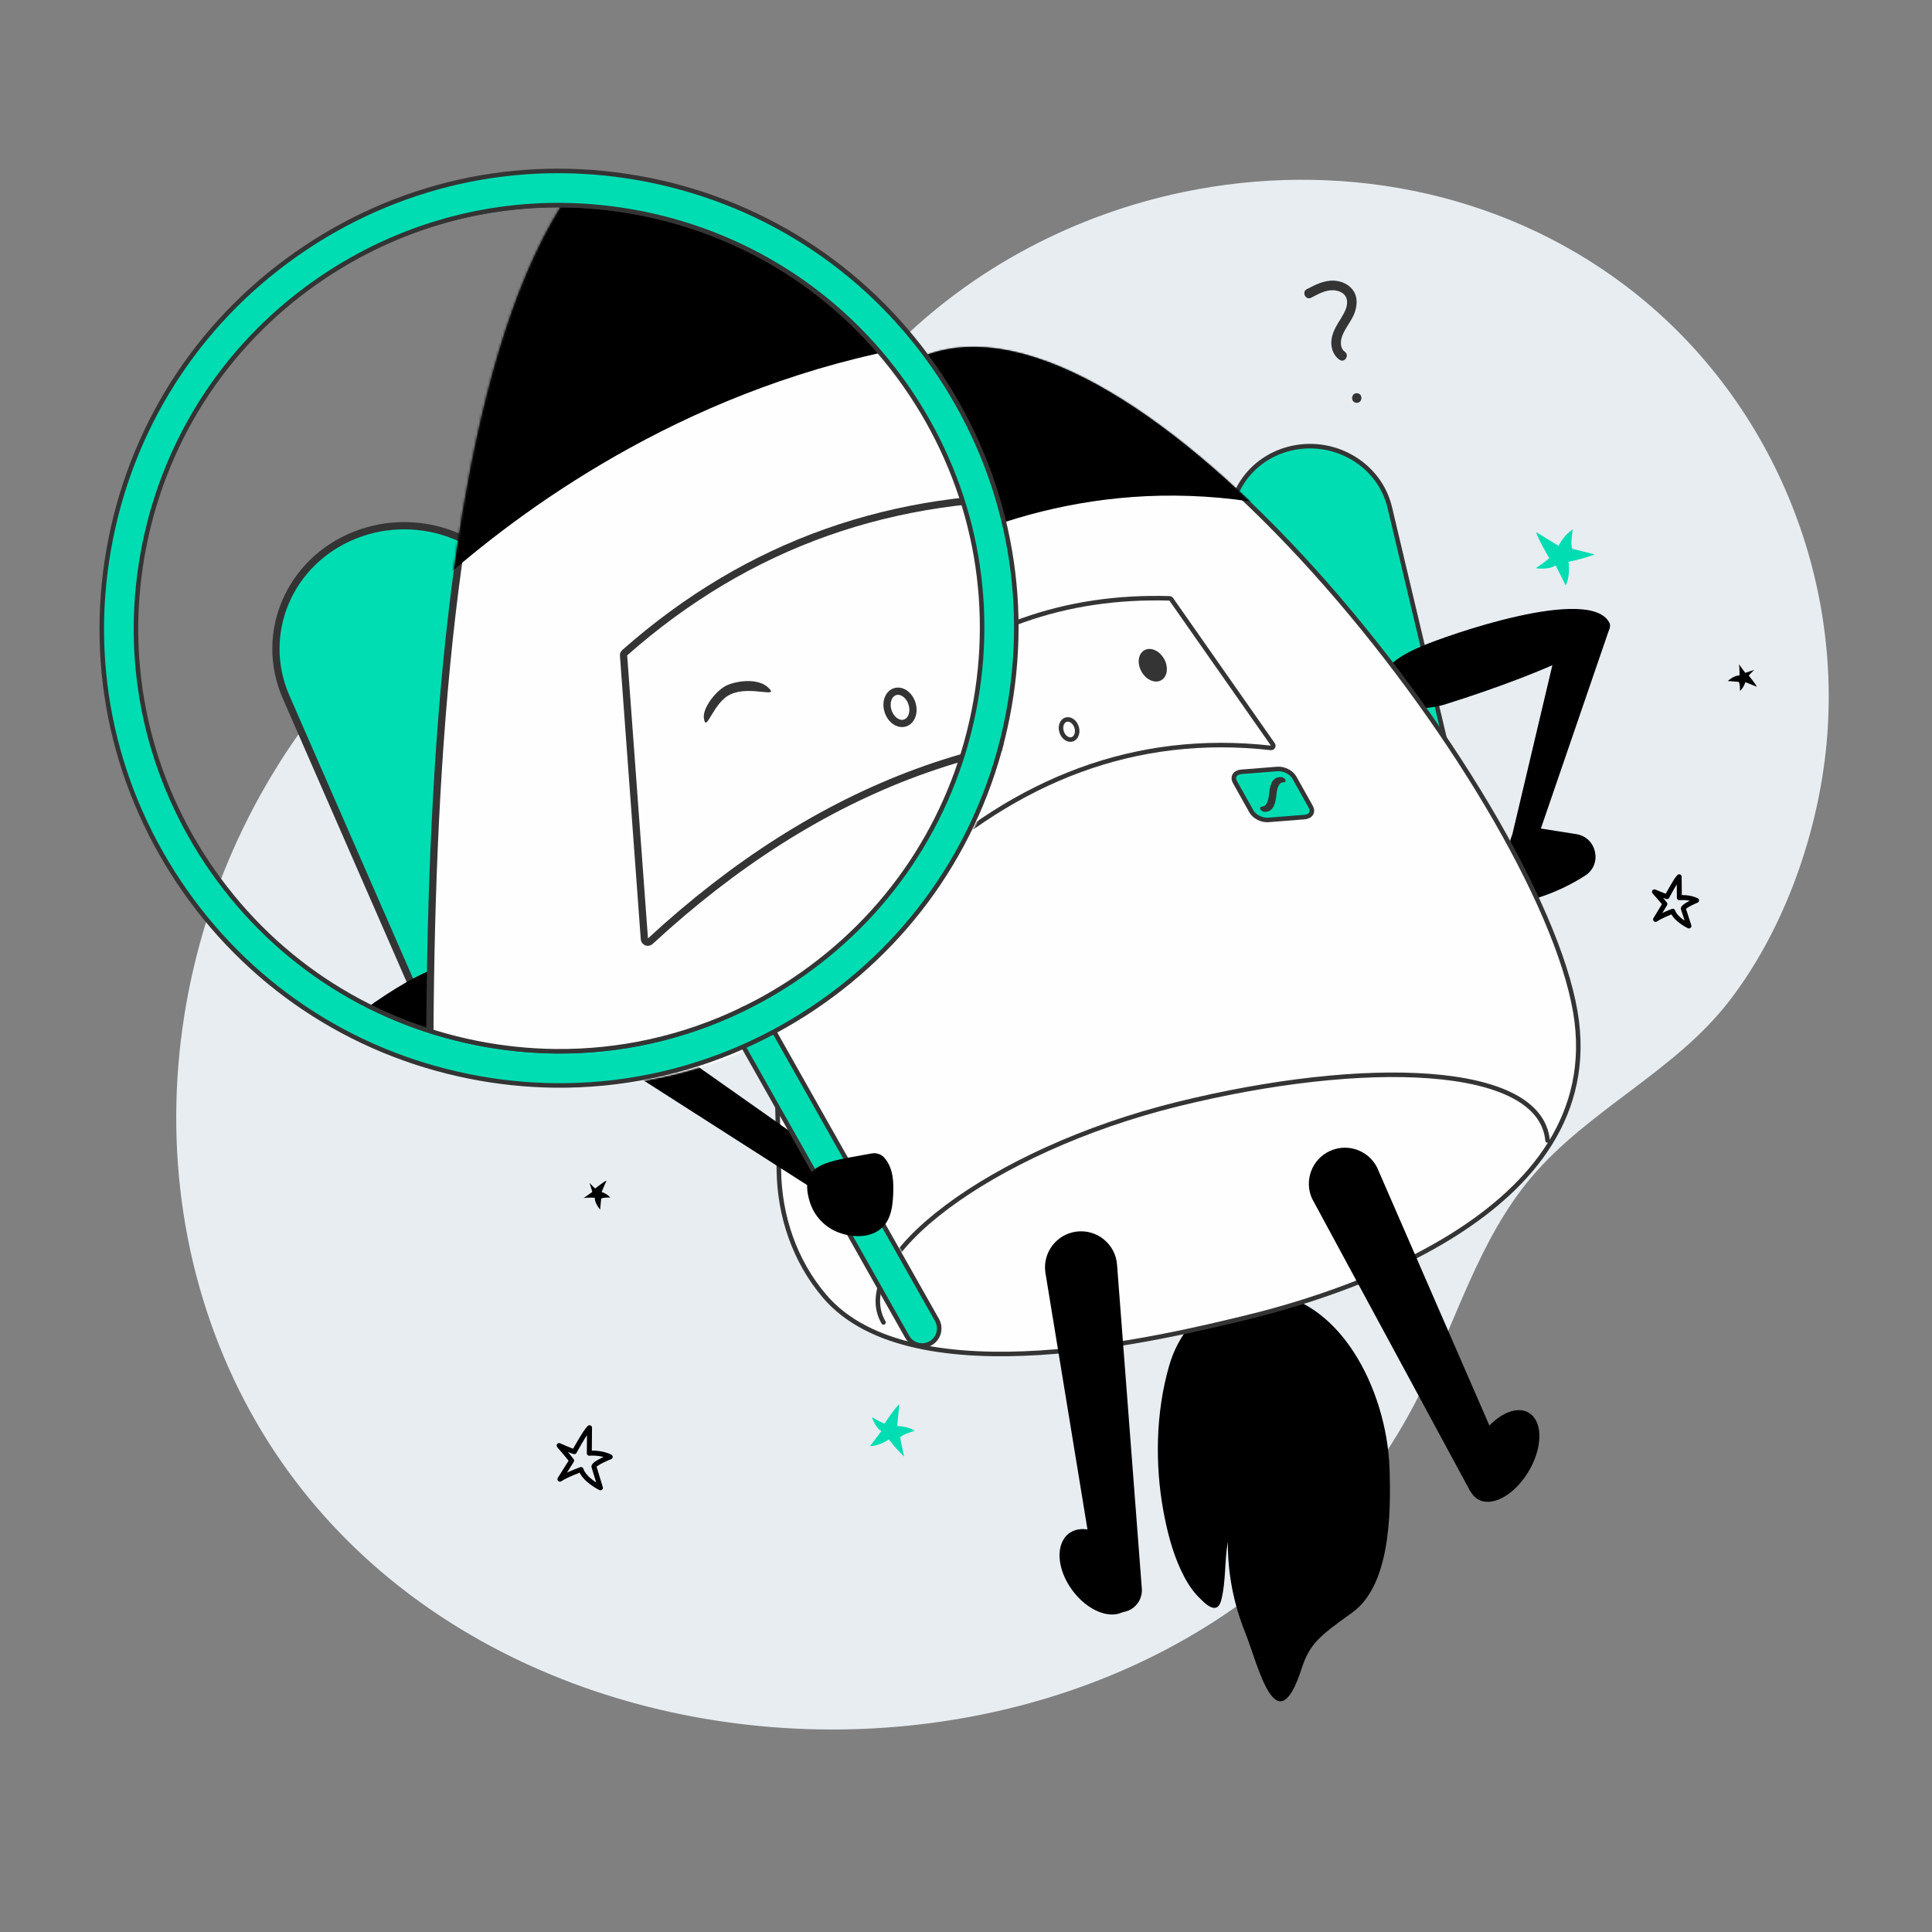 <svg xmlns="http://www.w3.org/2000/svg" xmlns:xlink="http://www.w3.org/1999/xlink" viewBox="0 0 1280 1280" width="1280" height="1280" preserveAspectRatio="xMidYMid meet" style="width: 100%; height: 100%; transform: translate3d(0px, 0px, 0px); content-visibility: visible;"><rect x="0" y="0" width="1280" height="1280" fill="#808080" stroke="none"/><defs><clipPath id="__lottie_element_257"><rect width="1280" height="1280" x="0" y="0"></rect></clipPath><clipPath id="__lottie_element_265"><path d="M0,0 L1280,0 L1280,1280 L0,1280z"></path></clipPath><clipPath id="__lottie_element_269"><path d="M0,0 L1280,0 L1280,1280 L0,1280z"></path></clipPath><symbol id="__lottie_element_272"><g><g transform="matrix(0.97,0.01,-0.01,0.97,69.188,113.596)" opacity="1" style="display: block;"><g opacity="1" transform="matrix(1,0,0,1,507.783,680.632)"><path fill="rgb(0,184,161)" fill-opacity="1" d=" M63.602,110.483 C61.821,111.523 59.865,112.007 57.939,112.007 C54.027,112.007 50.228,109.989 48.128,106.365 C48.128,106.365 -62.531,-84.693 -62.531,-84.693 C-62.531,-84.693 -67.802,-93.804 -67.802,-93.804 C-70.86,-99.086 -69.171,-105.83 -64.034,-109.052 C-63.92,-109.135 -63.797,-109.207 -63.673,-109.279 C-63.128,-109.598 -62.562,-109.866 -61.995,-110.072 C-56.899,-112.007 -51.01,-110.02 -48.199,-105.15 C-48.199,-105.15 -42.248,-94.875 -42.248,-94.875 C-42.248,-94.875 67.731,95.008 67.731,95.008 C70.86,100.424 69.018,107.353 63.602,110.483z"></path><path stroke-linecap="butt" stroke-linejoin="miter" fill-opacity="0" stroke-miterlimit="10" stroke="rgb(52,52,52)" stroke-opacity="1" stroke-width="3" d=" M63.602,110.483 C61.821,111.523 59.865,112.007 57.939,112.007 C54.027,112.007 50.228,109.989 48.128,106.365 C48.128,106.365 -62.531,-84.693 -62.531,-84.693 C-62.531,-84.693 -67.802,-93.804 -67.802,-93.804 C-70.86,-99.086 -69.171,-105.83 -64.034,-109.052 C-63.92,-109.135 -63.797,-109.207 -63.673,-109.279 C-63.128,-109.598 -62.562,-109.866 -61.995,-110.072 C-56.899,-112.007 -51.01,-110.02 -48.199,-105.15 C-48.199,-105.15 -42.248,-94.875 -42.248,-94.875 C-42.248,-94.875 67.731,95.008 67.731,95.008 C70.86,100.424 69.018,107.353 63.602,110.483z"></path></g><g opacity="1" transform="matrix(1,0,0,1,320.967,312.569)"><path fill="rgb(0,184,161)" fill-opacity="1" d=" M250.108,-165.936 C204.498,-232.745 135.6,-277.789 56.106,-292.769 C-23.387,-307.759 -103.951,-290.895 -170.759,-245.285 C-237.568,-199.665 -282.612,-130.766 -297.602,-51.283 C-312.593,28.21 -295.728,108.784 -250.108,175.593 C-204.498,242.401 -135.6,287.445 -56.107,302.436 C-37.183,305.998 -18.208,307.759 0.633,307.759 C43.659,307.759 85.964,298.575 125.159,280.681 C132.027,277.551 138.791,274.153 145.442,270.498 C154.07,265.752 162.523,260.563 170.759,254.941 C237.568,209.332 282.612,140.433 297.602,60.94 C312.593,-18.553 295.718,-99.128 250.108,-165.936z"></path><path stroke-linecap="butt" stroke-linejoin="miter" fill-opacity="0" stroke-miterlimit="10" stroke="rgb(52,52,52)" stroke-opacity="1" stroke-width="3" d=" M250.108,-165.936 C204.498,-232.745 135.6,-277.789 56.106,-292.769 C-23.387,-307.759 -103.951,-290.895 -170.759,-245.285 C-237.568,-199.665 -282.612,-130.766 -297.602,-51.283 C-312.593,28.21 -295.728,108.784 -250.108,175.593 C-204.498,242.401 -135.6,287.445 -56.107,302.436 C-37.183,305.998 -18.208,307.759 0.633,307.759 C43.659,307.759 85.964,298.575 125.159,280.681 C132.027,277.551 138.791,274.153 145.442,270.498 C154.07,265.752 162.523,260.563 170.759,254.941 C237.568,209.332 282.612,140.433 297.602,60.94 C312.593,-18.553 295.718,-99.128 250.108,-165.936z"></path></g></g></g></symbol><mask id="__lottie_element_272_1" mask-type="alpha"><use xlink:href="#__lottie_element_272"></use></mask><symbol id="__lottie_element_317"><g><g transform="matrix(0.995,0.102,-0.102,0.995,550.624,221.649)" opacity="1" style="display: block;"><g opacity="1" transform="matrix(1,0,0,1,321.129,395.806)"><path fill="rgb(255,254,255)" fill-opacity="1" d=" M-201.701,306.659 C-223.642,285.608 -236.731,256.983 -240.182,226.772 C-251.429,128.292 -313.629,-257.077 -199.865,-317.664 C-67.223,-388.305 234.646,-73.043 273.977,68.833 C310.787,201.565 130.327,274.026 75.761,293.119 C28.993,309.485 -136.455,369.439 -201.701,306.659z"></path><path stroke-linecap="round" stroke-linejoin="round" fill-opacity="0" stroke="rgb(52,52,52)" stroke-opacity="1" stroke-width="3" d=" M-201.701,306.659 C-223.642,285.608 -236.731,256.983 -240.182,226.772 C-251.429,128.292 -313.629,-257.077 -199.865,-317.664 C-67.223,-388.305 234.646,-73.043 273.977,68.833 C310.787,201.565 130.327,274.026 75.761,293.119 C28.993,309.485 -136.455,369.439 -201.701,306.659z"></path></g><g opacity="1" transform="matrix(1,0,0,1,357.84,611.195)"><path stroke-linecap="round" stroke-linejoin="round" fill-opacity="0" stroke="rgb(52,52,52)" stroke-opacity="1" stroke-width="3" d=" M-197.633,104.747 C-225.856,65.919 -138.871,-15.825 -18.772,-58.884 C101.327,-101.943 217.64,-110.361 227.64,-60.009"></path></g></g></g></symbol><mask id="__lottie_element_317_1" mask-type="alpha"><use xlink:href="#__lottie_element_317"></use></mask><symbol id="__lottie_element_356"><g><g transform="matrix(0.995,0.102,-0.102,0.995,550.624,221.649)" opacity="1" style="display: block;"><g opacity="1" transform="matrix(1,0,0,1,321.129,395.806)"><path fill="rgb(255,254,255)" fill-opacity="1" d=" M-201.701,306.659 C-223.642,285.608 -236.731,256.983 -240.182,226.772 C-251.429,128.292 -313.629,-257.077 -199.865,-317.664 C-67.223,-388.305 234.646,-73.043 273.977,68.833 C310.787,201.565 130.327,274.026 75.761,293.119 C28.993,309.485 -136.455,369.439 -201.701,306.659z"></path><path stroke-linecap="round" stroke-linejoin="round" fill-opacity="0" stroke="rgb(52,52,52)" stroke-opacity="1" stroke-width="3" d=" M-201.701,306.659 C-223.642,285.608 -236.731,256.983 -240.182,226.772 C-251.429,128.292 -313.629,-257.077 -199.865,-317.664 C-67.223,-388.305 234.646,-73.043 273.977,68.833 C310.787,201.565 130.327,274.026 75.761,293.119 C28.993,309.485 -136.455,369.439 -201.701,306.659z"></path></g><g opacity="1" transform="matrix(1,0,0,1,357.84,611.195)"><path stroke-linecap="round" stroke-linejoin="round" fill-opacity="0" stroke="rgb(52,52,52)" stroke-opacity="1" stroke-width="3" d=" M-197.633,104.747 C-225.856,65.919 -138.871,-15.825 -18.772,-58.884 C101.327,-101.943 217.64,-110.361 227.64,-60.009"></path></g></g></g></symbol><mask id="__lottie_element_356_1" mask-type="alpha"><use xlink:href="#__lottie_element_356"></use></mask></defs><g clip-path="url(#__lottie_element_257)"><g transform="matrix(1,0,0,1,78.429,106.125)" opacity="1" style="display: block;"><g opacity="1" transform="matrix(1,0,0,1,572.995,560.618)"><path fill="rgb(231,237,241)" fill-opacity="1" d=" M132.714,-539.537 C61.292,-524.688 -6.309,-489.711 -59.12,-436.716 C-115.105,-380.536 -155.85,-361.077 -229.444,-335.102 C-290.265,-313.634 -348.661,-285.528 -398.452,-243.965 C-527.593,-121.879 -572.745,76.356 -499.788,239.892 C-360.743,551.566 137.63,560.367 289.391,256.338 C313.42,208.2 328.334,154.457 363.048,113.353 C401.193,68.188 458.218,43.277 494.405,-3.748 C528.775,-48.413 550.403,-107.35 557.476,-162.844 C572.745,-282.636 521.986,-404.514 425.578,-477.381 C340.624,-541.59 232.908,-560.368 132.714,-539.537z"></path></g></g><g transform="matrix(1,0,0,1,364.441,355.293)" opacity="1" style="display: block;"><g opacity="1" transform="matrix(1.09,0,0,1.09,31.045,436.479)"><path fill="rgb(0,0,0)" fill-opacity="1" d=" M-1.06,-4.015 C-1.06,-4.015 4.308,-8.302 5.807,-8.807 C5.807,-8.807 2.84,-1.876 2.84,-1.876 C2.84,-1.876 6.018,-0.939 8.121,1.489 C8.121,1.489 3.227,1.354 2.581,2.248 C2.581,2.248 1.922,8.807 1.922,8.807 C1.922,8.807 -1.55,4.821 -1.275,1.616 C-1.275,1.616 -5.756,1.382 -8.121,1.828 C-8.121,1.828 -2.826,-1.887 -2.826,-1.887 C-2.95,-2.658 -4.504,-7.412 -4.504,-7.412 C-4.504,-7.412 -1.954,-4.661 -1.06,-4.015z"></path></g><g opacity="1" transform="matrix(1.09,0,0,1.09,789.891,93.62)"><path fill="rgb(0,0,0)" fill-opacity="1" d=" M3.915,-1.175 C3.915,-1.175 8.309,4.106 8.844,5.595 C8.844,5.595 1.855,2.767 1.855,2.767 C1.855,2.767 0.983,5.965 -1.402,8.116 C-1.402,8.116 -1.367,3.22 -2.274,2.592 C-2.274,2.592 -8.844,2.067 -8.844,2.067 C-8.844,2.067 -4.929,-1.485 -1.72,-1.275 C-1.72,-1.275 -1.577,-5.761 -2.071,-8.116 C-2.071,-8.116 1.751,-2.897 1.751,-2.897 C2.519,-3.036 7.241,-4.686 7.241,-4.686 C7.241,-4.686 4.543,-2.082 3.915,-1.175z"></path></g><g opacity="1" transform="matrix(1.097,0,0,1.097,22.923,610.519)"><path stroke-linecap="round" stroke-linejoin="round" fill-opacity="0" stroke="rgb(0,0,0)" stroke-opacity="1" stroke-width="3" d=" M-6.244,-3.684 C-6.244,-3.684 0.496,-16.012 2.926,-18.148 C2.926,-18.148 2.801,-2.73 2.801,-2.73 C2.801,-2.73 9.54,-3.473 15.424,-0.554 C15.424,-0.554 6.083,3.057 5.57,5.255 C5.57,5.255 9.51,18.147 9.51,18.147 C9.51,18.147 -0.188,13.371 -2.201,7.108 C-2.201,7.108 -10.841,10.207 -14.95,12.916 C-14.95,12.916 -7.894,1.724 -7.894,1.724 C-8.736,0.368 -15.424,-7.373 -15.424,-7.373 C-15.424,-7.373 -8.441,-4.197 -6.244,-3.684z"></path></g><g opacity="1" transform="matrix(1.097,0,0,1.097,226.82,592.372)"><path fill="rgb(0,221,179)" fill-opacity="1" d=" M-4.805,-4.1 C-4.805,-4.1 1.903,-14.151 4.147,-15.797 C4.147,-15.797 2.871,-2.596 2.871,-2.596 C2.871,-2.596 8.702,-2.723 13.521,0.224 C13.521,0.224 5.245,2.609 4.639,4.453 C4.639,4.453 7.039,15.797 7.039,15.797 C7.039,15.797 1.793,10.825 -2.158,5.452 C-2.158,5.452 -7.88,9.553 -13.521,9.464 C-13.521,9.464 -6.629,0.409 -6.629,0.409 C-10.074,-1.151 -12.391,-7.955 -12.391,-7.955 C-12.391,-7.955 -6.649,-4.706 -4.805,-4.1z"></path></g><g opacity="1" transform="matrix(1.09,0,0,1.09,745.629,241.889)"><path stroke-linecap="round" stroke-linejoin="round" fill-opacity="0" stroke="rgb(0,0,0)" stroke-opacity="1" stroke-width="2.997" d=" M-5.159,-2.875 C-5.159,-2.875 0.246,-13.16 2.226,-14.959 C2.226,-14.959 2.333,-2.209 2.333,-2.209 C2.333,-2.209 7.895,-2.917 12.8,-0.584 C12.8,-0.584 5.127,2.53 4.733,4.354 C4.733,4.354 8.168,14.96 8.168,14.96 C8.168,14.96 0.084,11.145 -1.667,5.994 C-1.667,5.994 -8.769,8.674 -12.128,10.971 C-12.128,10.971 -6.448,1.619 -6.448,1.619 C-7.163,0.51 -12.8,-5.798 -12.8,-5.798 C-12.8,-5.798 -6.983,-3.269 -5.159,-2.875z"></path></g><g opacity="1" transform="matrix(1.348,0,0,1.348,672.601,14.005)"><path fill="rgb(0,221,179)" fill-opacity="1" d=" M-7.898,0.371 C-7.898,0.371 -13.794,-9.764 -14.271,-12.422 C-14.271,-12.422 -3.312,-5.677 -3.312,-5.677 C-3.312,-5.677 -0.935,-10.812 3.689,-13.755 C3.689,-13.755 2.237,-5.525 3.585,-4.21 C3.585,-4.21 14.495,-1.46 14.495,-1.46 C14.495,-1.46 7.925,0.991 1.556,2.141 C1.556,2.141 2.687,8.877 0.202,13.755 C0.202,13.755 -4.748,3.883 -4.748,3.883 C-7.578,6.22 -14.495,5.336 -14.495,5.336 C-14.495,5.336 -9.213,1.719 -7.898,0.371z"></path></g></g><g clip-path="url(#__lottie_element_265)" transform="matrix(1,0,0,1,-51.65,-74.203)" opacity="1" style="display: block;"><g transform="matrix(0.899,0.307,-0.342,1.003,847.404,909.997)" opacity="1" style="display: block;"><g opacity="1" transform="matrix(1,0,0,1,98.892,135.949)"><path fill="rgb(0,0,0)" fill-opacity="1" d=" M22.008,-113.373 C44.185,-97.825 62.228,-74.748 71.999,-51.76 C83.674,-24.293 98.642,17.667 79.857,41.242 C63.217,62.125 58.832,68.397 59.086,84.782 C59.877,135.699 29.496,91.097 13.671,74.586 C-0.406,59.897 -11.026,43.475 -18.164,24.433 C-16.149,36.347 -10.438,48.207 -9.391,60.183 C-8.464,70.772 -19.552,65.55 -25.567,62.802 C-31.943,59.89 -37.6,55.509 -42.698,50.75 C-52.485,41.616 -60.548,30.633 -67.61,19.306 C-83.664,-6.442 -94.92,-37.43 -96.522,-67.894 C-98.642,-108.184 -64.725,-135.699 -25.821,-132.103 C-8.877,-130.537 7.455,-123.576 22.008,-113.373z"></path></g></g><g transform="matrix(0.995,0.102,-0.102,0.995,508.606,313.496)" opacity="1" style="display: block;"><g opacity="1" transform="matrix(1,0,0,1,150.617,359.31)"><path fill="rgb(0,221,179)" fill-opacity="1" d=" M107.407,190.198 C107.407,190.198 107.407,190.198 107.407,190.198 C133.434,176.705 143.117,145.551 129.034,120.613 C129.034,120.613 -34.783,-169.476 -34.783,-169.476 C-48.866,-194.413 -81.381,-203.691 -107.408,-190.198 C-133.434,-176.704 -143.117,-145.55 -129.035,-120.613 C-129.035,-120.613 34.783,169.476 34.783,169.476 C48.865,194.414 81.38,203.691 107.407,190.198z"></path><path stroke-linecap="butt" stroke-linejoin="miter" fill-opacity="0" stroke-miterlimit="10" stroke="rgb(52,52,52)" stroke-opacity="1" stroke-width="3" d=" M107.407,190.198 C107.407,190.198 107.407,190.198 107.407,190.198 C133.434,176.705 143.117,145.551 129.034,120.613 C129.034,120.613 -34.783,-169.476 -34.783,-169.476 C-48.866,-194.413 -81.381,-203.691 -107.408,-190.198 C-133.434,-176.704 -143.117,-145.55 -129.035,-120.613 C-129.035,-120.613 34.783,169.476 34.783,169.476 C48.865,194.414 81.38,203.691 107.407,190.198z"></path></g><g opacity="1" transform="matrix(1,0,0,1,474.896,221.754)"><path fill="rgb(0,221,179)" fill-opacity="1" d=" M71.55,205.361 C71.55,205.361 71.55,205.361 71.55,205.361 C99.614,196.468 114.758,167.431 105.377,140.506 C105.377,140.506 -3.749,-172.71 -3.749,-172.71 C-13.13,-199.636 -43.485,-214.254 -71.549,-205.361 C-99.613,-196.468 -114.758,-167.43 -105.377,-140.505 C-105.377,-140.505 3.749,172.71 3.749,172.71 C13.13,199.636 43.486,214.254 71.55,205.361z"></path><path stroke-linecap="butt" stroke-linejoin="miter" fill-opacity="0" stroke-miterlimit="10" stroke="rgb(52,52,52)" stroke-opacity="1" stroke-width="3" d=" M71.55,205.361 C71.55,205.361 71.55,205.361 71.55,205.361 C99.614,196.468 114.758,167.431 105.377,140.506 C105.377,140.506 -3.749,-172.71 -3.749,-172.71 C-13.13,-199.636 -43.485,-214.254 -71.549,-205.361 C-99.613,-196.468 -114.758,-167.43 -105.377,-140.505 C-105.377,-140.505 3.749,172.71 3.749,172.71 C13.13,199.636 43.486,214.254 71.55,205.361z"></path></g></g><g transform="matrix(0.995,0.102,-0.102,0.995,466.371,636.994)" opacity="1" style="display: block;"><g opacity="1" transform="matrix(1,0,0,1,71.084,76.887)"><path fill="rgb(0,0,0)" fill-opacity="1" d=" M-51.186,23.827 C-38.808,6.24 28.945,-76.637 54.85,-61.337 C70.834,-51.897 7.766,24.247 -14.919,50.085 C-20.391,56.318 -43.866,76.637 -56.028,67.236 C-70.834,55.791 -60.693,37.334 -51.186,23.827z"></path></g></g><g transform="matrix(0.995,0.102,-0.102,0.995,968.716,447.789)" opacity="1" style="display: block;"><g opacity="1" transform="matrix(1,0,0,1,81.027,49.747)"><path fill="rgb(0,0,0)" fill-opacity="1" d=" M-51.493,2.353 C-34.074,-7.387 55.863,-49.497 71.271,-26.271 C80.778,-11.94 -2.536,26.419 -31.877,38.919 C-38.955,41.934 -66.724,49.497 -73.062,36.737 C-80.778,21.202 -64.871,9.834 -51.493,2.353z"></path></g></g><g transform="matrix(0.995,0.102,-0.102,0.995,968.714,447.794)" opacity="1" style="display: block;"><g opacity="1" transform="matrix(1,0,0,1,127.461,103.436)"><path fill="rgb(0,0,0)" fill-opacity="1" d=" M-6.207,-75.559 C-6.207,-75.559 -25.346,70.695 -25.346,70.695 C-25.346,70.695 -9.988,76.016 -9.988,76.016 C-9.988,76.016 25.346,-76.016 25.346,-76.016 C25.346,-76.016 -6.207,-75.559 -6.207,-75.559z"></path></g><g opacity="1" transform="matrix(1,0,0,1,131.823,186.969)"><path fill="rgb(0,0,0)" fill-opacity="1" d=" M-23.584,12.55 C-22.146,18.036 -19.994,24.414 -12.494,23.862 C-10.934,23.747 -9.414,23.302 -7.98,22.679 C2.615,18.08 12.587,12.067 21.634,4.888 C32.439,-3.687 26.782,-21.116 13.009,-21.876 C13.009,-21.876 -6.34,-22.945 -6.34,-22.945 C-13.216,-23.325 -25.951,-24.413 -29.301,-16.432 C-32.439,-8.954 -25.528,5.136 -23.584,12.55z"></path></g></g><g transform="matrix(0.995,0.102,-0.102,0.995,550.624,221.649)" opacity="1" style="display: block;"><g opacity="1" transform="matrix(1,0,0,1,321.129,395.806)"><path fill="rgb(255,254,255)" fill-opacity="1" d=" M-201.701,306.659 C-223.642,285.608 -236.731,256.983 -240.182,226.772 C-251.429,128.292 -313.629,-257.077 -199.865,-317.664 C-67.223,-388.305 234.646,-73.043 273.977,68.833 C310.787,201.565 130.327,274.026 75.761,293.119 C28.993,309.485 -136.455,369.439 -201.701,306.659z"></path><path stroke-linecap="round" stroke-linejoin="round" fill-opacity="0" stroke="rgb(52,52,52)" stroke-opacity="1" stroke-width="3" d=" M-201.701,306.659 C-223.642,285.608 -236.731,256.983 -240.182,226.772 C-251.429,128.292 -313.629,-257.077 -199.865,-317.664 C-67.223,-388.305 234.646,-73.043 273.977,68.833 C310.787,201.565 130.327,274.026 75.761,293.119 C28.993,309.485 -136.455,369.439 -201.701,306.659z"></path></g><g opacity="1" transform="matrix(1,0,0,1,357.84,611.195)"><path stroke-linecap="round" stroke-linejoin="round" fill-opacity="0" stroke="rgb(52,52,52)" stroke-opacity="1" stroke-width="3" d=" M-197.633,104.747 C-225.856,65.919 -138.871,-15.825 -18.772,-58.884 C101.327,-101.943 217.64,-110.361 227.64,-60.009"></path></g></g><g transform="matrix(0.998,0.059,-0.059,0.998,911.649,823.232)" opacity="1" style="display: block;"><g opacity="1" transform="matrix(1,0,0,1,80.922,122.629)"><path fill="rgb(0,0,0)" fill-opacity="1" d=" M64.716,111.765 C64.716,111.765 64.716,111.765 64.716,111.765 C58.292,115.129 50.358,112.65 46.993,106.226 C46.993,106.226 -67.683,-78.885 -67.683,-78.885 C-73.422,-89.841 -69.192,-103.374 -58.236,-109.112 C-46.748,-115.129 -32.567,-110.16 -27.347,-98.288 C-27.347,-98.288 70.643,94.849 70.643,94.849 C73.422,101.169 70.832,108.562 64.716,111.765z"></path><path stroke-linecap="round" stroke-linejoin="round" fill-opacity="0" stroke="rgb(0,0,0)" stroke-opacity="1" stroke-width="3" d=" M64.716,111.765 C64.716,111.765 64.716,111.765 64.716,111.765 C58.292,115.129 50.358,112.65 46.993,106.226 C46.993,106.226 -67.683,-78.885 -67.683,-78.885 C-73.422,-89.841 -69.192,-103.374 -58.236,-109.112 C-46.748,-115.129 -32.567,-110.16 -27.347,-98.288 C-27.347,-98.288 70.643,94.849 70.643,94.849 C73.422,101.169 70.832,108.562 64.716,111.765z"></path></g><g opacity="1" transform="matrix(0.849,0.02,-0.024,1,148.503,207.243)"><path fill="rgb(0,0,0)" fill-opacity="1" d=" M18.859,-27.228 C28.257,-20.718 27.433,-3.251 17.018,11.786 C6.602,26.824 -9.46,33.738 -18.858,27.229 C-28.257,20.719 -27.432,3.251 -17.017,-11.787 C-6.602,-26.824 9.461,-33.738 18.859,-27.228z"></path><path stroke-linecap="round" stroke-linejoin="round" fill-opacity="0" stroke="rgb(0,0,0)" stroke-opacity="1" stroke-width="3" d=" M18.859,-27.228 C28.257,-20.718 27.433,-3.251 17.018,11.786 C6.602,26.824 -9.46,33.738 -18.858,27.229 C-28.257,20.719 -27.432,3.251 -17.017,-11.787 C-6.602,-26.824 9.461,-33.738 18.859,-27.228z"></path></g></g><g transform="matrix(0.991,0.136,-0.136,0.991,740.236,877.24)" opacity="1" style="display: block;"><g opacity="1" transform="matrix(1,0,0,1,54.296,131.486)"><path fill="rgb(0,0,0)" fill-opacity="1" d=" M36.033,122.067 C36.033,122.067 36.033,122.067 36.033,122.067 C29.04,123.986 21.816,119.873 19.897,112.88 C19.897,112.88 -43.523,-93.033 -43.523,-93.033 C-46.796,-104.959 -39.781,-117.281 -27.855,-120.554 C-15.348,-123.986 -2.551,-116.11 0.02,-103.399 C0.02,-103.399 45.427,106.802 45.427,106.802 C46.796,113.569 42.691,120.24 36.033,122.067z"></path><path stroke-linecap="round" stroke-linejoin="round" fill-opacity="0" stroke="rgb(0,0,0)" stroke-opacity="1" stroke-width="3" d=" M36.033,122.067 C36.033,122.067 36.033,122.067 36.033,122.067 C29.04,123.986 21.816,119.873 19.897,112.88 C19.897,112.88 -43.523,-93.033 -43.523,-93.033 C-46.796,-104.959 -39.781,-117.281 -27.855,-120.554 C-15.348,-123.986 -2.551,-116.11 0.02,-103.399 C0.02,-103.399 45.427,106.802 45.427,106.802 C46.796,113.569 42.691,120.24 36.033,122.067z"></path></g><g opacity="1" transform="matrix(0.849,-0.027,0.032,0.999,70.49,230.81)"><path fill="rgb(0,0,0)" fill-opacity="1" d=" M-26.689,-19.613 C-19.919,-28.826 -2.482,-27.513 12.259,-16.681 C26.999,-5.849 33.459,10.4 26.689,19.613 C19.919,28.826 2.482,27.513 -12.259,16.681 C-26.999,5.849 -33.459,-10.4 -26.689,-19.613z"></path><path stroke-linecap="round" stroke-linejoin="round" fill-opacity="0" stroke="rgb(0,0,0)" stroke-opacity="1" stroke-width="3" d=" M-26.689,-19.613 C-19.919,-28.826 -2.482,-27.513 12.259,-16.681 C26.999,-5.849 33.459,10.4 26.689,19.613 C19.919,28.826 2.482,27.513 -12.259,16.681 C-26.999,5.849 -33.459,-10.4 -26.689,-19.613z"></path></g></g><g mask="url(#__lottie_element_317_1)" style="display: block;"><g transform="matrix(0.995,0.102,-0.102,0.995,591.945,255.373)" opacity="1"><g opacity="1" transform="matrix(1,0,0,1,157.27,132.151)"><path fill="rgb(0,0,0)" fill-opacity="1" d=" M-175.723,145.097 C-175.723,145.097 -44.581,-42.744 186.087,-7.15 C186.087,-7.15 76.055,-211.313 -106.43,-135.659 C-245.849,-77.859 -175.723,145.097 -175.723,145.097z"></path></g></g></g><g transform="matrix(0.995,0.102,-0.102,0.995,862.171,571.681)" opacity="1" style="display: block;"><g opacity="1" transform="matrix(1,0,0,1,35.551,25.368)"><path fill="rgb(0,221,179)" fill-opacity="1" d=" M22.309,12.78 C22.309,12.78 -1.291,17.1 -1.291,17.1 C-5.479,17.867 -10.716,15.871 -12.987,12.643 C-12.987,12.643 -25.781,-5.547 -25.781,-5.547 C-28.052,-8.776 -26.497,-12.015 -22.308,-12.781 C-22.308,-12.781 1.291,-17.102 1.291,-17.102 C5.479,-17.868 10.715,-15.872 12.985,-12.643 C12.985,-12.643 25.781,5.547 25.781,5.547 C28.052,8.775 26.498,12.013 22.309,12.78z"></path><path stroke-linecap="butt" stroke-linejoin="miter" fill-opacity="0" stroke-miterlimit="10" stroke="rgb(52,52,52)" stroke-opacity="1" stroke-width="3" d=" M22.309,12.78 C22.309,12.78 -1.291,17.1 -1.291,17.1 C-5.479,17.867 -10.716,15.871 -12.987,12.643 C-12.987,12.643 -25.781,-5.547 -25.781,-5.547 C-28.052,-8.776 -26.497,-12.015 -22.308,-12.781 C-22.308,-12.781 1.291,-17.102 1.291,-17.102 C5.479,-17.868 10.715,-15.872 12.985,-12.643 C12.985,-12.643 25.781,5.547 25.781,5.547 C28.052,8.775 26.498,12.013 22.309,12.78z"></path></g><g opacity="1" transform="matrix(1,0,0,1,35.549,25.408)"><path fill="rgb(52,52,52)" fill-opacity="1" d=" M4.207,-12.042 C5.471,-12.119 6.864,-11.425 7.322,-10.492 C7.779,-9.558 7.126,-8.738 5.862,-8.661 C3.624,-8.524 2.255,-5.478 2.348,0.26 C2.466,7.585 0.505,11.438 -4.018,11.974 C-5.245,12.119 -6.684,11.486 -7.232,10.561 C-7.78,9.635 -7.231,8.767 -6.004,8.621 C-3.77,8.357 -2.425,5.197 -2.519,-0.592 C-2.638,-7.964 -0.566,-11.75 4.207,-12.042z"></path></g></g><g transform="matrix(0.995,0.102,-0.102,0.995,647.236,444.672)" opacity="1" style="display: block;"><g opacity="1" transform="matrix(1,0,0,1,133.621,108.021)"><path fill="rgb(255,254,255)" fill-opacity="1" d=" M124.207,-8.79 C33.595,-9.656 -40.998,29.339 -103.017,99.621 C-103.812,100.522 -105.292,100.114 -105.502,98.931 C-105.502,98.931 -126.043,-16.931 -126.043,-16.931 C-126.122,-17.375 -125.988,-17.832 -125.682,-18.163 C-79.358,-68.367 -21.505,-95.416 47.289,-100.488 C47.744,-100.521 48.19,-100.338 48.488,-99.993 C48.488,-99.993 125.312,-11.155 125.312,-11.155 C126.121,-10.22 125.444,-8.778 124.207,-8.79z"></path><path stroke-linecap="butt" stroke-linejoin="miter" fill-opacity="0" stroke-miterlimit="10" stroke="rgb(52,52,52)" stroke-opacity="1" stroke-width="3" d=" M124.207,-8.79 C33.595,-9.656 -40.998,29.339 -103.017,99.621 C-103.812,100.522 -105.292,100.114 -105.502,98.931 C-105.502,98.931 -126.043,-16.931 -126.043,-16.931 C-126.122,-17.375 -125.988,-17.832 -125.682,-18.163 C-79.358,-68.367 -21.505,-95.416 47.289,-100.488 C47.744,-100.521 48.19,-100.338 48.488,-99.993 C48.488,-99.993 125.312,-11.155 125.312,-11.155 C126.121,-10.22 125.444,-8.778 124.207,-8.79z"></path></g><g opacity="1" transform="matrix(1,0,0,1,174.419,52.742)"><path fill="rgb(52,52,52)" fill-opacity="1" d=" M7.037,-4.922 C10.644,0.235 10.418,6.619 6.532,9.337 C2.646,12.055 -3.43,10.079 -7.037,4.923 C-10.644,-0.234 -10.418,-6.618 -6.532,-9.336 C-2.646,-12.055 3.43,-10.079 7.037,-4.922z"></path></g><g opacity="1" transform="matrix(1,0,0,1,55.45,104.983)"><path fill="rgb(52,52,52)" fill-opacity="1" d=" M13.237,-6.683 C8.644,-10.385 0.374,-8.405 -3.804,-6.16 C-7.982,-3.915 -13.307,4.295 -12.12,8.663 C-10.47,14.736 -9.14,1.601 -2.082,-2.494 C5.672,-6.993 18.137,-2.734 13.237,-6.683z"></path></g><g opacity="1" transform="matrix(1,0,0,1,123.614,100.738)"><path stroke-linecap="butt" stroke-linejoin="miter" fill-opacity="0" stroke-miterlimit="10" stroke="rgb(52,52,52)" stroke-opacity="1" stroke-width="3" d=" M4.762,-2.072 C6.263,1.377 5.347,5.1 2.717,6.245 C0.087,7.389 -3.261,5.521 -4.762,2.072 C-6.263,-1.377 -5.347,-5.1 -2.717,-6.244 C-0.087,-7.389 3.261,-5.521 4.762,-2.072z"></path></g><g opacity="0" transform="matrix(1,0,0,1,0,0)"><path stroke-linecap="round" stroke-linejoin="miter" fill-opacity="0" stroke-miterlimit="4" stroke="rgb(52,52,52)" stroke-opacity="1" stroke-width="5" d=" M44.253,102.755 C44.253,102.755 47.702,117.875 59.359,111.025 C70.442,104.512 62.727,95.599 62.727,95.599"></path></g></g><g transform="matrix(0.999,0.054,-0.054,0.999,467.345,769.633)" opacity="1" style="display: block;"><g opacity="1" transform="matrix(1,0,0,1,75.849,49.308)"><path fill="rgb(0,0,0)" fill-opacity="1" d=" M75.599,24.655 C75.599,24.655 -42.061,-49.057 -42.061,-49.057 C-42.061,-49.057 -75.599,-36.07 -75.599,-36.07 C-75.599,-36.07 74.746,49.057 74.746,49.057 C74.746,49.057 75.599,24.655 75.599,24.655z"></path></g></g></g><g mask="url(#__lottie_element_272_1)" style="display: block;"><g clip-path="url(#__lottie_element_269)" transform="matrix(1.6,0,0,1.6,-619.65,-423.403)" opacity="1"><g transform="matrix(0.899,0.307,-0.342,1.003,847.404,909.997)" opacity="1" style="display: block;"><g opacity="1" transform="matrix(1,0,0,1,98.892,135.949)"><path fill="rgb(0,0,0)" fill-opacity="1" d=" M22.008,-113.373 C44.185,-97.825 62.228,-74.748 71.999,-51.76 C83.674,-24.293 98.642,17.667 79.857,41.242 C63.217,62.125 58.832,68.397 59.086,84.782 C59.877,135.699 29.496,91.097 13.671,74.586 C-0.406,59.897 -11.026,43.475 -18.164,24.433 C-16.149,36.347 -10.438,48.207 -9.391,60.183 C-8.464,70.772 -19.552,65.55 -25.567,62.802 C-31.943,59.89 -37.6,55.509 -42.698,50.75 C-52.485,41.616 -60.548,30.633 -67.61,19.306 C-83.664,-6.442 -94.92,-37.43 -96.522,-67.894 C-98.642,-108.184 -64.725,-135.699 -25.821,-132.103 C-8.877,-130.537 7.455,-123.576 22.008,-113.373z"></path></g></g><g transform="matrix(0.995,0.102,-0.102,0.995,508.606,313.496)" opacity="1" style="display: block;"><g opacity="1" transform="matrix(1,0,0,1,150.617,359.31)"><path fill="rgb(0,221,179)" fill-opacity="1" d=" M107.407,190.198 C107.407,190.198 107.407,190.198 107.407,190.198 C133.434,176.705 143.117,145.551 129.034,120.613 C129.034,120.613 -34.783,-169.476 -34.783,-169.476 C-48.866,-194.413 -81.381,-203.691 -107.408,-190.198 C-133.434,-176.704 -143.117,-145.55 -129.035,-120.613 C-129.035,-120.613 34.783,169.476 34.783,169.476 C48.865,194.414 81.38,203.691 107.407,190.198z"></path><path stroke-linecap="butt" stroke-linejoin="miter" fill-opacity="0" stroke-miterlimit="10" stroke="rgb(52,52,52)" stroke-opacity="1" stroke-width="3" d=" M107.407,190.198 C107.407,190.198 107.407,190.198 107.407,190.198 C133.434,176.705 143.117,145.551 129.034,120.613 C129.034,120.613 -34.783,-169.476 -34.783,-169.476 C-48.866,-194.413 -81.381,-203.691 -107.408,-190.198 C-133.434,-176.704 -143.117,-145.55 -129.035,-120.613 C-129.035,-120.613 34.783,169.476 34.783,169.476 C48.865,194.414 81.38,203.691 107.407,190.198z"></path></g><g opacity="1" transform="matrix(1,0,0,1,474.896,221.754)"><path fill="rgb(0,221,179)" fill-opacity="1" d=" M71.55,205.361 C71.55,205.361 71.55,205.361 71.55,205.361 C99.614,196.468 114.758,167.431 105.377,140.506 C105.377,140.506 -3.749,-172.71 -3.749,-172.71 C-13.13,-199.636 -43.485,-214.254 -71.549,-205.361 C-99.613,-196.468 -114.758,-167.43 -105.377,-140.505 C-105.377,-140.505 3.749,172.71 3.749,172.71 C13.13,199.636 43.486,214.254 71.55,205.361z"></path><path stroke-linecap="butt" stroke-linejoin="miter" fill-opacity="0" stroke-miterlimit="10" stroke="rgb(52,52,52)" stroke-opacity="1" stroke-width="3" d=" M71.55,205.361 C71.55,205.361 71.55,205.361 71.55,205.361 C99.614,196.468 114.758,167.431 105.377,140.506 C105.377,140.506 -3.749,-172.71 -3.749,-172.71 C-13.13,-199.636 -43.485,-214.254 -71.549,-205.361 C-99.613,-196.468 -114.758,-167.43 -105.377,-140.505 C-105.377,-140.505 3.749,172.71 3.749,172.71 C13.13,199.636 43.486,214.254 71.55,205.361z"></path></g></g><g transform="matrix(0.995,0.102,-0.102,0.995,466.371,636.994)" opacity="1" style="display: block;"><g opacity="1" transform="matrix(1,0,0,1,71.084,76.887)"><path fill="rgb(0,0,0)" fill-opacity="1" d=" M-51.186,23.827 C-38.808,6.24 28.945,-76.637 54.85,-61.337 C70.834,-51.897 7.766,24.247 -14.919,50.085 C-20.391,56.318 -43.866,76.637 -56.028,67.236 C-70.834,55.791 -60.693,37.334 -51.186,23.827z"></path></g></g><g transform="matrix(0.995,0.102,-0.102,0.995,968.716,447.789)" opacity="1" style="display: block;"><g opacity="1" transform="matrix(1,0,0,1,81.027,49.747)"><path fill="rgb(0,0,0)" fill-opacity="1" d=" M-51.493,2.353 C-34.074,-7.387 55.863,-49.497 71.271,-26.271 C80.778,-11.94 -2.536,26.419 -31.877,38.919 C-38.955,41.934 -66.724,49.497 -73.062,36.737 C-80.778,21.202 -64.871,9.834 -51.493,2.353z"></path></g></g><g transform="matrix(0.995,0.102,-0.102,0.995,968.714,447.794)" opacity="1" style="display: block;"><g opacity="1" transform="matrix(1,0,0,1,127.461,103.436)"><path fill="rgb(0,0,0)" fill-opacity="1" d=" M-6.207,-75.559 C-6.207,-75.559 -25.346,70.695 -25.346,70.695 C-25.346,70.695 -9.988,76.016 -9.988,76.016 C-9.988,76.016 25.346,-76.016 25.346,-76.016 C25.346,-76.016 -6.207,-75.559 -6.207,-75.559z"></path></g><g opacity="1" transform="matrix(1,0,0,1,131.823,186.969)"><path fill="rgb(0,0,0)" fill-opacity="1" d=" M-23.584,12.55 C-22.146,18.036 -19.994,24.414 -12.494,23.862 C-10.934,23.747 -9.414,23.302 -7.98,22.679 C2.615,18.08 12.587,12.067 21.634,4.888 C32.439,-3.687 26.782,-21.116 13.009,-21.876 C13.009,-21.876 -6.34,-22.945 -6.34,-22.945 C-13.216,-23.325 -25.951,-24.413 -29.301,-16.432 C-32.439,-8.954 -25.528,5.136 -23.584,12.55z"></path></g></g><g transform="matrix(0.995,0.102,-0.102,0.995,550.624,221.649)" opacity="1" style="display: block;"><g opacity="1" transform="matrix(1,0,0,1,321.129,395.806)"><path fill="rgb(255,254,255)" fill-opacity="1" d=" M-201.701,306.659 C-223.642,285.608 -236.731,256.983 -240.182,226.772 C-251.429,128.292 -313.629,-257.077 -199.865,-317.664 C-67.223,-388.305 234.646,-73.043 273.977,68.833 C310.787,201.565 130.327,274.026 75.761,293.119 C28.993,309.485 -136.455,369.439 -201.701,306.659z"></path><path stroke-linecap="round" stroke-linejoin="round" fill-opacity="0" stroke="rgb(52,52,52)" stroke-opacity="1" stroke-width="3" d=" M-201.701,306.659 C-223.642,285.608 -236.731,256.983 -240.182,226.772 C-251.429,128.292 -313.629,-257.077 -199.865,-317.664 C-67.223,-388.305 234.646,-73.043 273.977,68.833 C310.787,201.565 130.327,274.026 75.761,293.119 C28.993,309.485 -136.455,369.439 -201.701,306.659z"></path></g><g opacity="1" transform="matrix(1,0,0,1,357.84,611.195)"><path stroke-linecap="round" stroke-linejoin="round" fill-opacity="0" stroke="rgb(52,52,52)" stroke-opacity="1" stroke-width="3" d=" M-197.633,104.747 C-225.856,65.919 -138.871,-15.825 -18.772,-58.884 C101.327,-101.943 217.64,-110.361 227.64,-60.009"></path></g></g><g transform="matrix(0.998,0.059,-0.059,0.998,911.649,823.232)" opacity="1" style="display: block;"><g opacity="1" transform="matrix(1,0,0,1,80.922,122.629)"><path fill="rgb(0,0,0)" fill-opacity="1" d=" M64.716,111.765 C64.716,111.765 64.716,111.765 64.716,111.765 C58.292,115.129 50.358,112.65 46.993,106.226 C46.993,106.226 -67.683,-78.885 -67.683,-78.885 C-73.422,-89.841 -69.192,-103.374 -58.236,-109.112 C-46.748,-115.129 -32.567,-110.16 -27.347,-98.288 C-27.347,-98.288 70.643,94.849 70.643,94.849 C73.422,101.169 70.832,108.562 64.716,111.765z"></path><path stroke-linecap="round" stroke-linejoin="round" fill-opacity="0" stroke="rgb(0,0,0)" stroke-opacity="1" stroke-width="3" d=" M64.716,111.765 C64.716,111.765 64.716,111.765 64.716,111.765 C58.292,115.129 50.358,112.65 46.993,106.226 C46.993,106.226 -67.683,-78.885 -67.683,-78.885 C-73.422,-89.841 -69.192,-103.374 -58.236,-109.112 C-46.748,-115.129 -32.567,-110.16 -27.347,-98.288 C-27.347,-98.288 70.643,94.849 70.643,94.849 C73.422,101.169 70.832,108.562 64.716,111.765z"></path></g><g opacity="1" transform="matrix(0.849,0.02,-0.024,1,148.503,207.243)"><path fill="rgb(0,0,0)" fill-opacity="1" d=" M18.859,-27.228 C28.257,-20.718 27.433,-3.251 17.018,11.786 C6.602,26.824 -9.46,33.738 -18.858,27.229 C-28.257,20.719 -27.432,3.251 -17.017,-11.787 C-6.602,-26.824 9.461,-33.738 18.859,-27.228z"></path><path stroke-linecap="round" stroke-linejoin="round" fill-opacity="0" stroke="rgb(0,0,0)" stroke-opacity="1" stroke-width="3" d=" M18.859,-27.228 C28.257,-20.718 27.433,-3.251 17.018,11.786 C6.602,26.824 -9.46,33.738 -18.858,27.229 C-28.257,20.719 -27.432,3.251 -17.017,-11.787 C-6.602,-26.824 9.461,-33.738 18.859,-27.228z"></path></g></g><g transform="matrix(0.991,0.136,-0.136,0.991,740.236,877.24)" opacity="1" style="display: block;"><g opacity="1" transform="matrix(1,0,0,1,54.296,131.486)"><path fill="rgb(0,0,0)" fill-opacity="1" d=" M36.033,122.067 C36.033,122.067 36.033,122.067 36.033,122.067 C29.04,123.986 21.816,119.873 19.897,112.88 C19.897,112.88 -43.523,-93.033 -43.523,-93.033 C-46.796,-104.959 -39.781,-117.281 -27.855,-120.554 C-15.348,-123.986 -2.551,-116.11 0.02,-103.399 C0.02,-103.399 45.427,106.802 45.427,106.802 C46.796,113.569 42.691,120.24 36.033,122.067z"></path><path stroke-linecap="round" stroke-linejoin="round" fill-opacity="0" stroke="rgb(0,0,0)" stroke-opacity="1" stroke-width="3" d=" M36.033,122.067 C36.033,122.067 36.033,122.067 36.033,122.067 C29.04,123.986 21.816,119.873 19.897,112.88 C19.897,112.88 -43.523,-93.033 -43.523,-93.033 C-46.796,-104.959 -39.781,-117.281 -27.855,-120.554 C-15.348,-123.986 -2.551,-116.11 0.02,-103.399 C0.02,-103.399 45.427,106.802 45.427,106.802 C46.796,113.569 42.691,120.24 36.033,122.067z"></path></g><g opacity="1" transform="matrix(0.849,-0.027,0.032,0.999,70.49,230.81)"><path fill="rgb(0,0,0)" fill-opacity="1" d=" M-26.689,-19.613 C-19.919,-28.826 -2.482,-27.513 12.259,-16.681 C26.999,-5.849 33.459,10.4 26.689,19.613 C19.919,28.826 2.482,27.513 -12.259,16.681 C-26.999,5.849 -33.459,-10.4 -26.689,-19.613z"></path><path stroke-linecap="round" stroke-linejoin="round" fill-opacity="0" stroke="rgb(0,0,0)" stroke-opacity="1" stroke-width="3" d=" M-26.689,-19.613 C-19.919,-28.826 -2.482,-27.513 12.259,-16.681 C26.999,-5.849 33.459,10.4 26.689,19.613 C19.919,28.826 2.482,27.513 -12.259,16.681 C-26.999,5.849 -33.459,-10.4 -26.689,-19.613z"></path></g></g><g mask="url(#__lottie_element_356_1)" style="display: block;"><g transform="matrix(0.995,0.102,-0.102,0.995,591.945,255.373)" opacity="1"><g opacity="1" transform="matrix(1,0,0,1,157.27,132.151)"><path fill="rgb(0,0,0)" fill-opacity="1" d=" M-175.723,145.097 C-175.723,145.097 -44.581,-42.744 186.087,-7.15 C186.087,-7.15 76.055,-211.313 -106.43,-135.659 C-245.849,-77.859 -175.723,145.097 -175.723,145.097z"></path></g></g></g><g transform="matrix(0.995,0.102,-0.102,0.995,862.171,571.681)" opacity="1" style="display: block;"><g opacity="1" transform="matrix(1,0,0,1,35.551,25.368)"><path fill="rgb(0,221,179)" fill-opacity="1" d=" M22.309,12.78 C22.309,12.78 -1.291,17.1 -1.291,17.1 C-5.479,17.867 -10.716,15.871 -12.987,12.643 C-12.987,12.643 -25.781,-5.547 -25.781,-5.547 C-28.052,-8.776 -26.497,-12.015 -22.308,-12.781 C-22.308,-12.781 1.291,-17.102 1.291,-17.102 C5.479,-17.868 10.715,-15.872 12.985,-12.643 C12.985,-12.643 25.781,5.547 25.781,5.547 C28.052,8.775 26.498,12.013 22.309,12.78z"></path><path stroke-linecap="butt" stroke-linejoin="miter" fill-opacity="0" stroke-miterlimit="10" stroke="rgb(52,52,52)" stroke-opacity="1" stroke-width="3" d=" M22.309,12.78 C22.309,12.78 -1.291,17.1 -1.291,17.1 C-5.479,17.867 -10.716,15.871 -12.987,12.643 C-12.987,12.643 -25.781,-5.547 -25.781,-5.547 C-28.052,-8.776 -26.497,-12.015 -22.308,-12.781 C-22.308,-12.781 1.291,-17.102 1.291,-17.102 C5.479,-17.868 10.715,-15.872 12.985,-12.643 C12.985,-12.643 25.781,5.547 25.781,5.547 C28.052,8.775 26.498,12.013 22.309,12.78z"></path></g><g opacity="1" transform="matrix(1,0,0,1,35.549,25.408)"><path fill="rgb(52,52,52)" fill-opacity="1" d=" M4.207,-12.042 C5.471,-12.119 6.864,-11.425 7.322,-10.492 C7.779,-9.558 7.126,-8.738 5.862,-8.661 C3.624,-8.524 2.255,-5.478 2.348,0.26 C2.466,7.585 0.505,11.438 -4.018,11.974 C-5.245,12.119 -6.684,11.486 -7.232,10.561 C-7.78,9.635 -7.231,8.767 -6.004,8.621 C-3.77,8.357 -2.425,5.197 -2.519,-0.592 C-2.638,-7.964 -0.566,-11.75 4.207,-12.042z"></path></g></g><g transform="matrix(0.995,0.102,-0.102,0.995,647.236,444.672)" opacity="1" style="display: block;"><g opacity="1" transform="matrix(1,0,0,1,133.621,108.021)"><path fill="rgb(255,254,255)" fill-opacity="1" d=" M124.207,-8.79 C33.595,-9.656 -40.998,29.339 -103.017,99.621 C-103.812,100.522 -105.292,100.114 -105.502,98.931 C-105.502,98.931 -126.043,-16.931 -126.043,-16.931 C-126.122,-17.375 -125.988,-17.832 -125.682,-18.163 C-79.358,-68.367 -21.505,-95.416 47.289,-100.488 C47.744,-100.521 48.19,-100.338 48.488,-99.993 C48.488,-99.993 125.312,-11.155 125.312,-11.155 C126.121,-10.22 125.444,-8.778 124.207,-8.79z"></path><path stroke-linecap="butt" stroke-linejoin="miter" fill-opacity="0" stroke-miterlimit="10" stroke="rgb(52,52,52)" stroke-opacity="1" stroke-width="3" d=" M124.207,-8.79 C33.595,-9.656 -40.998,29.339 -103.017,99.621 C-103.812,100.522 -105.292,100.114 -105.502,98.931 C-105.502,98.931 -126.043,-16.931 -126.043,-16.931 C-126.122,-17.375 -125.988,-17.832 -125.682,-18.163 C-79.358,-68.367 -21.505,-95.416 47.289,-100.488 C47.744,-100.521 48.19,-100.338 48.488,-99.993 C48.488,-99.993 125.312,-11.155 125.312,-11.155 C126.121,-10.22 125.444,-8.778 124.207,-8.79z"></path></g><g opacity="1" transform="matrix(1,0,0,1,174.419,52.742)"><path fill="rgb(52,52,52)" fill-opacity="1" d=" M7.037,-4.922 C10.644,0.235 10.418,6.619 6.532,9.337 C2.646,12.055 -3.43,10.079 -7.037,4.923 C-10.644,-0.234 -10.418,-6.618 -6.532,-9.336 C-2.646,-12.055 3.43,-10.079 7.037,-4.922z"></path></g><g opacity="1" transform="matrix(1,0,0,1,55.45,104.983)"><path fill="rgb(52,52,52)" fill-opacity="1" d=" M13.237,-6.683 C8.644,-10.385 0.374,-8.405 -3.804,-6.16 C-7.982,-3.915 -13.307,4.295 -12.12,8.663 C-10.47,14.736 -9.14,1.601 -2.082,-2.494 C5.672,-6.993 18.137,-2.734 13.237,-6.683z"></path></g><g opacity="1" transform="matrix(1,0,0,1,123.614,100.738)"><path stroke-linecap="butt" stroke-linejoin="miter" fill-opacity="0" stroke-miterlimit="10" stroke="rgb(52,52,52)" stroke-opacity="1" stroke-width="3" d=" M4.762,-2.072 C6.263,1.377 5.347,5.1 2.717,6.245 C0.087,7.389 -3.261,5.521 -4.762,2.072 C-6.263,-1.377 -5.347,-5.1 -2.717,-6.244 C-0.087,-7.389 3.261,-5.521 4.762,-2.072z"></path></g><g opacity="0" transform="matrix(1,0,0,1,0,0)"><path stroke-linecap="round" stroke-linejoin="miter" fill-opacity="0" stroke-miterlimit="4" stroke="rgb(52,52,52)" stroke-opacity="1" stroke-width="5" d=" M44.253,102.755 C44.253,102.755 47.702,117.875 59.359,111.025 C70.442,104.512 62.727,95.599 62.727,95.599"></path></g></g><g transform="matrix(0.999,0.054,-0.054,0.999,467.345,769.633)" opacity="1" style="display: block;"><g opacity="1" transform="matrix(1,0,0,1,75.849,49.308)"><path fill="rgb(0,0,0)" fill-opacity="1" d=" M75.599,24.655 C75.599,24.655 -42.061,-49.057 -42.061,-49.057 C-42.061,-49.057 -75.599,-36.07 -75.599,-36.07 C-75.599,-36.07 74.746,49.057 74.746,49.057 C74.746,49.057 75.599,24.655 75.599,24.655z"></path></g></g></g></g><g transform="matrix(1,0.011,-0.011,1,53.809,92.584)" opacity="1" style="display: block;"><g opacity="1" transform="matrix(1,0,0,1,507.783,680.632)"><path fill="rgb(0,221,179)" fill-opacity="1" d=" M63.602,110.483 C61.821,111.523 59.865,112.007 57.939,112.007 C54.027,112.007 50.228,109.989 48.128,106.365 C48.128,106.365 -62.531,-84.693 -62.531,-84.693 C-62.531,-84.693 -67.802,-93.804 -67.802,-93.804 C-70.86,-99.086 -69.171,-105.83 -64.034,-109.052 C-63.92,-109.135 -63.797,-109.207 -63.673,-109.279 C-63.128,-109.598 -62.562,-109.866 -61.995,-110.072 C-56.899,-112.007 -51.01,-110.02 -48.199,-105.15 C-48.199,-105.15 -42.248,-94.875 -42.248,-94.875 C-42.248,-94.875 67.731,95.008 67.731,95.008 C70.86,100.424 69.018,107.353 63.602,110.483z"></path><path stroke-linecap="butt" stroke-linejoin="miter" fill-opacity="0" stroke-miterlimit="10" stroke="rgb(52,52,52)" stroke-opacity="1" stroke-width="3" d=" M63.602,110.483 C61.821,111.523 59.865,112.007 57.939,112.007 C54.027,112.007 50.228,109.989 48.128,106.365 C48.128,106.365 -62.531,-84.693 -62.531,-84.693 C-62.531,-84.693 -67.802,-93.804 -67.802,-93.804 C-70.86,-99.086 -69.171,-105.83 -64.034,-109.052 C-63.92,-109.135 -63.797,-109.207 -63.673,-109.279 C-63.128,-109.598 -62.562,-109.866 -61.995,-110.072 C-56.899,-112.007 -51.01,-110.02 -48.199,-105.15 C-48.199,-105.15 -42.248,-94.875 -42.248,-94.875 C-42.248,-94.875 67.731,95.008 67.731,95.008 C70.86,100.424 69.018,107.353 63.602,110.483z"></path></g><g opacity="1" transform="matrix(1,0,0,1,320.093,315.259)"><path fill="rgb(0,221,179)" fill-opacity="1" d=" M250.108,-165.936 C204.498,-232.745 135.6,-277.789 56.106,-292.769 C-23.387,-307.759 -103.951,-290.895 -170.759,-245.285 C-237.568,-199.665 -282.612,-130.766 -297.602,-51.283 C-312.593,28.21 -295.728,108.784 -250.108,175.593 C-204.498,242.401 -135.6,287.445 -56.107,302.436 C-37.183,305.998 -18.208,307.759 0.633,307.759 C43.659,307.759 85.964,298.575 125.159,280.681 C132.027,277.551 138.791,274.153 145.442,270.498 C154.07,265.752 162.523,260.563 170.759,254.941 C237.568,209.332 282.612,140.433 297.602,60.94 C312.593,-18.553 295.718,-99.128 250.108,-165.936z M275.343,56.739 C261.475,130.291 219.798,194.032 157.993,236.234 C147.573,243.349 136.783,249.711 125.695,255.302 C125.015,255.642 124.336,255.981 123.656,256.321 C85.212,275.317 43.288,285.108 0.592,285.108 C-16.839,285.108 -34.414,283.471 -51.916,280.176 C-125.458,266.308 -189.209,224.631 -231.401,162.826 C-273.603,101.011 -289.211,26.47 -275.343,-47.083 C-261.475,-120.625 -219.798,-184.376 -157.993,-226.578 C-110.89,-258.732 -56.405,-275.442 -0.592,-275.442 C16.839,-275.442 34.403,-273.815 51.906,-270.52 C125.458,-256.652 189.199,-214.975 231.401,-153.16 C273.603,-91.354 289.211,-16.803 275.343,56.739z"></path><path stroke-linecap="butt" stroke-linejoin="miter" fill-opacity="0" stroke-miterlimit="10" stroke="rgb(52,52,52)" stroke-opacity="1" stroke-width="3" d=" M250.108,-165.936 C204.498,-232.745 135.6,-277.789 56.106,-292.769 C-23.387,-307.759 -103.951,-290.895 -170.759,-245.285 C-237.568,-199.665 -282.612,-130.766 -297.602,-51.283 C-312.593,28.21 -295.728,108.784 -250.108,175.593 C-204.498,242.401 -135.6,287.445 -56.107,302.436 C-37.183,305.998 -18.208,307.759 0.633,307.759 C43.659,307.759 85.964,298.575 125.159,280.681 C132.027,277.551 138.791,274.153 145.442,270.498 C154.07,265.752 162.523,260.563 170.759,254.941 C237.568,209.332 282.612,140.433 297.602,60.94 C312.593,-18.553 295.718,-99.128 250.108,-165.936z M275.343,56.739 C261.475,130.291 219.798,194.032 157.993,236.234 C147.573,243.349 136.783,249.711 125.695,255.302 C125.015,255.642 124.336,255.981 123.656,256.321 C85.212,275.317 43.288,285.108 0.592,285.108 C-16.839,285.108 -34.414,283.471 -51.916,280.176 C-125.458,266.308 -189.209,224.631 -231.401,162.826 C-273.603,101.011 -289.211,26.47 -275.343,-47.083 C-261.475,-120.625 -219.798,-184.376 -157.993,-226.578 C-110.89,-258.732 -56.405,-275.442 -0.592,-275.442 C16.839,-275.442 34.403,-273.815 51.906,-270.52 C125.458,-256.652 189.199,-214.975 231.401,-153.16 C273.603,-91.354 289.211,-16.803 275.343,56.739z"></path></g><g opacity="1" transform="matrix(1,0,0,1,320.092,321.199)"><path stroke-linecap="butt" stroke-linejoin="miter" fill-opacity="0" stroke-miterlimit="10" stroke="rgb(52,52,52)" stroke-opacity="1" stroke-width="0.75" d=" M275.343,51.906 C261.475,125.458 219.798,189.199 157.993,231.401 C147.573,238.516 136.783,244.878 125.695,250.469 C125.129,250.675 124.562,250.942 124.017,251.261 C123.893,251.334 123.77,251.406 123.656,251.488 C85.212,270.484 43.288,280.275 0.592,280.275 C-16.839,280.275 -34.414,278.638 -51.916,275.343 C-125.458,261.475 -189.209,219.798 -231.401,157.993 C-273.603,96.177 -289.211,21.637 -275.343,-51.916 C-261.475,-125.458 -219.798,-189.209 -157.993,-231.411 C-110.89,-263.565 -56.405,-280.275 -0.592,-280.275 C16.839,-280.275 34.403,-278.648 51.906,-275.353 C125.458,-261.485 189.199,-219.808 231.401,-157.992 C273.603,-96.187 289.211,-21.636 275.343,51.906z"></path></g></g><g transform="matrix(0.951,0.309,-0.309,0.951,535.308,748.583)" opacity="1" style="display: block;"><g opacity="1" transform="matrix(1,0,0,1,35.852,29.926)"><path fill="rgb(0,0,0)" fill-opacity="1" d=" M9.044,-28.093 C11.925,-29.677 15.453,-29.618 18.235,-27.864 C26.061,-22.929 29.008,-14.173 31.201,-6.153 C33.782,3.287 35.601,14.682 25.725,22.488 C18.794,27.967 7.69,29.676 -0.987,27.727 C-9.664,25.779 -16.074,20.717 -20.129,14.86 C-35.602,-7.485 -16.17,-14.228 9.044,-28.093z"></path></g></g><g transform="matrix(1.065,0.055,-0.055,1.065,862.374,184.476)" opacity="1" style="display: block;"><g opacity="1" transform="matrix(1,0,0,1,17.963,25.765)"><path fill="rgb(52,52,52)" fill-opacity="1" d=" M15.582,-4.959 C17.314,-9.573 17.714,-15.277 14.74,-19.492 C11.949,-23.448 7.198,-25.377 2.448,-25.437 C-3.71,-25.514 -9.288,-22.328 -14.414,-19.274 C-17.713,-17.308 -14.713,-12.142 -11.399,-14.117 C-7.404,-16.497 -2.992,-19.323 1.81,-19.46 C5.202,-19.557 9.17,-18.302 10.494,-14.858 C12.08,-10.729 9.788,-6.068 7.844,-2.498 C5.529,1.751 3.018,5.977 2.546,10.891 C2.078,15.748 3.884,20.814 8.127,23.469 C11.396,25.514 14.397,20.348 11.142,18.311 C8.165,16.448 8.038,12.142 8.919,9.067 C10.351,4.071 13.76,-0.107 15.582,-4.959z"></path></g><g opacity="1" transform="matrix(1,0,0,1,38.032,72.424)"><path fill="rgb(52,52,52)" fill-opacity="1" d=" M0,-2.987 C-3.844,-2.987 -3.85,2.987 0,2.987 C3.844,2.987 3.85,-2.987 0,-2.987z"></path></g></g></g></svg>